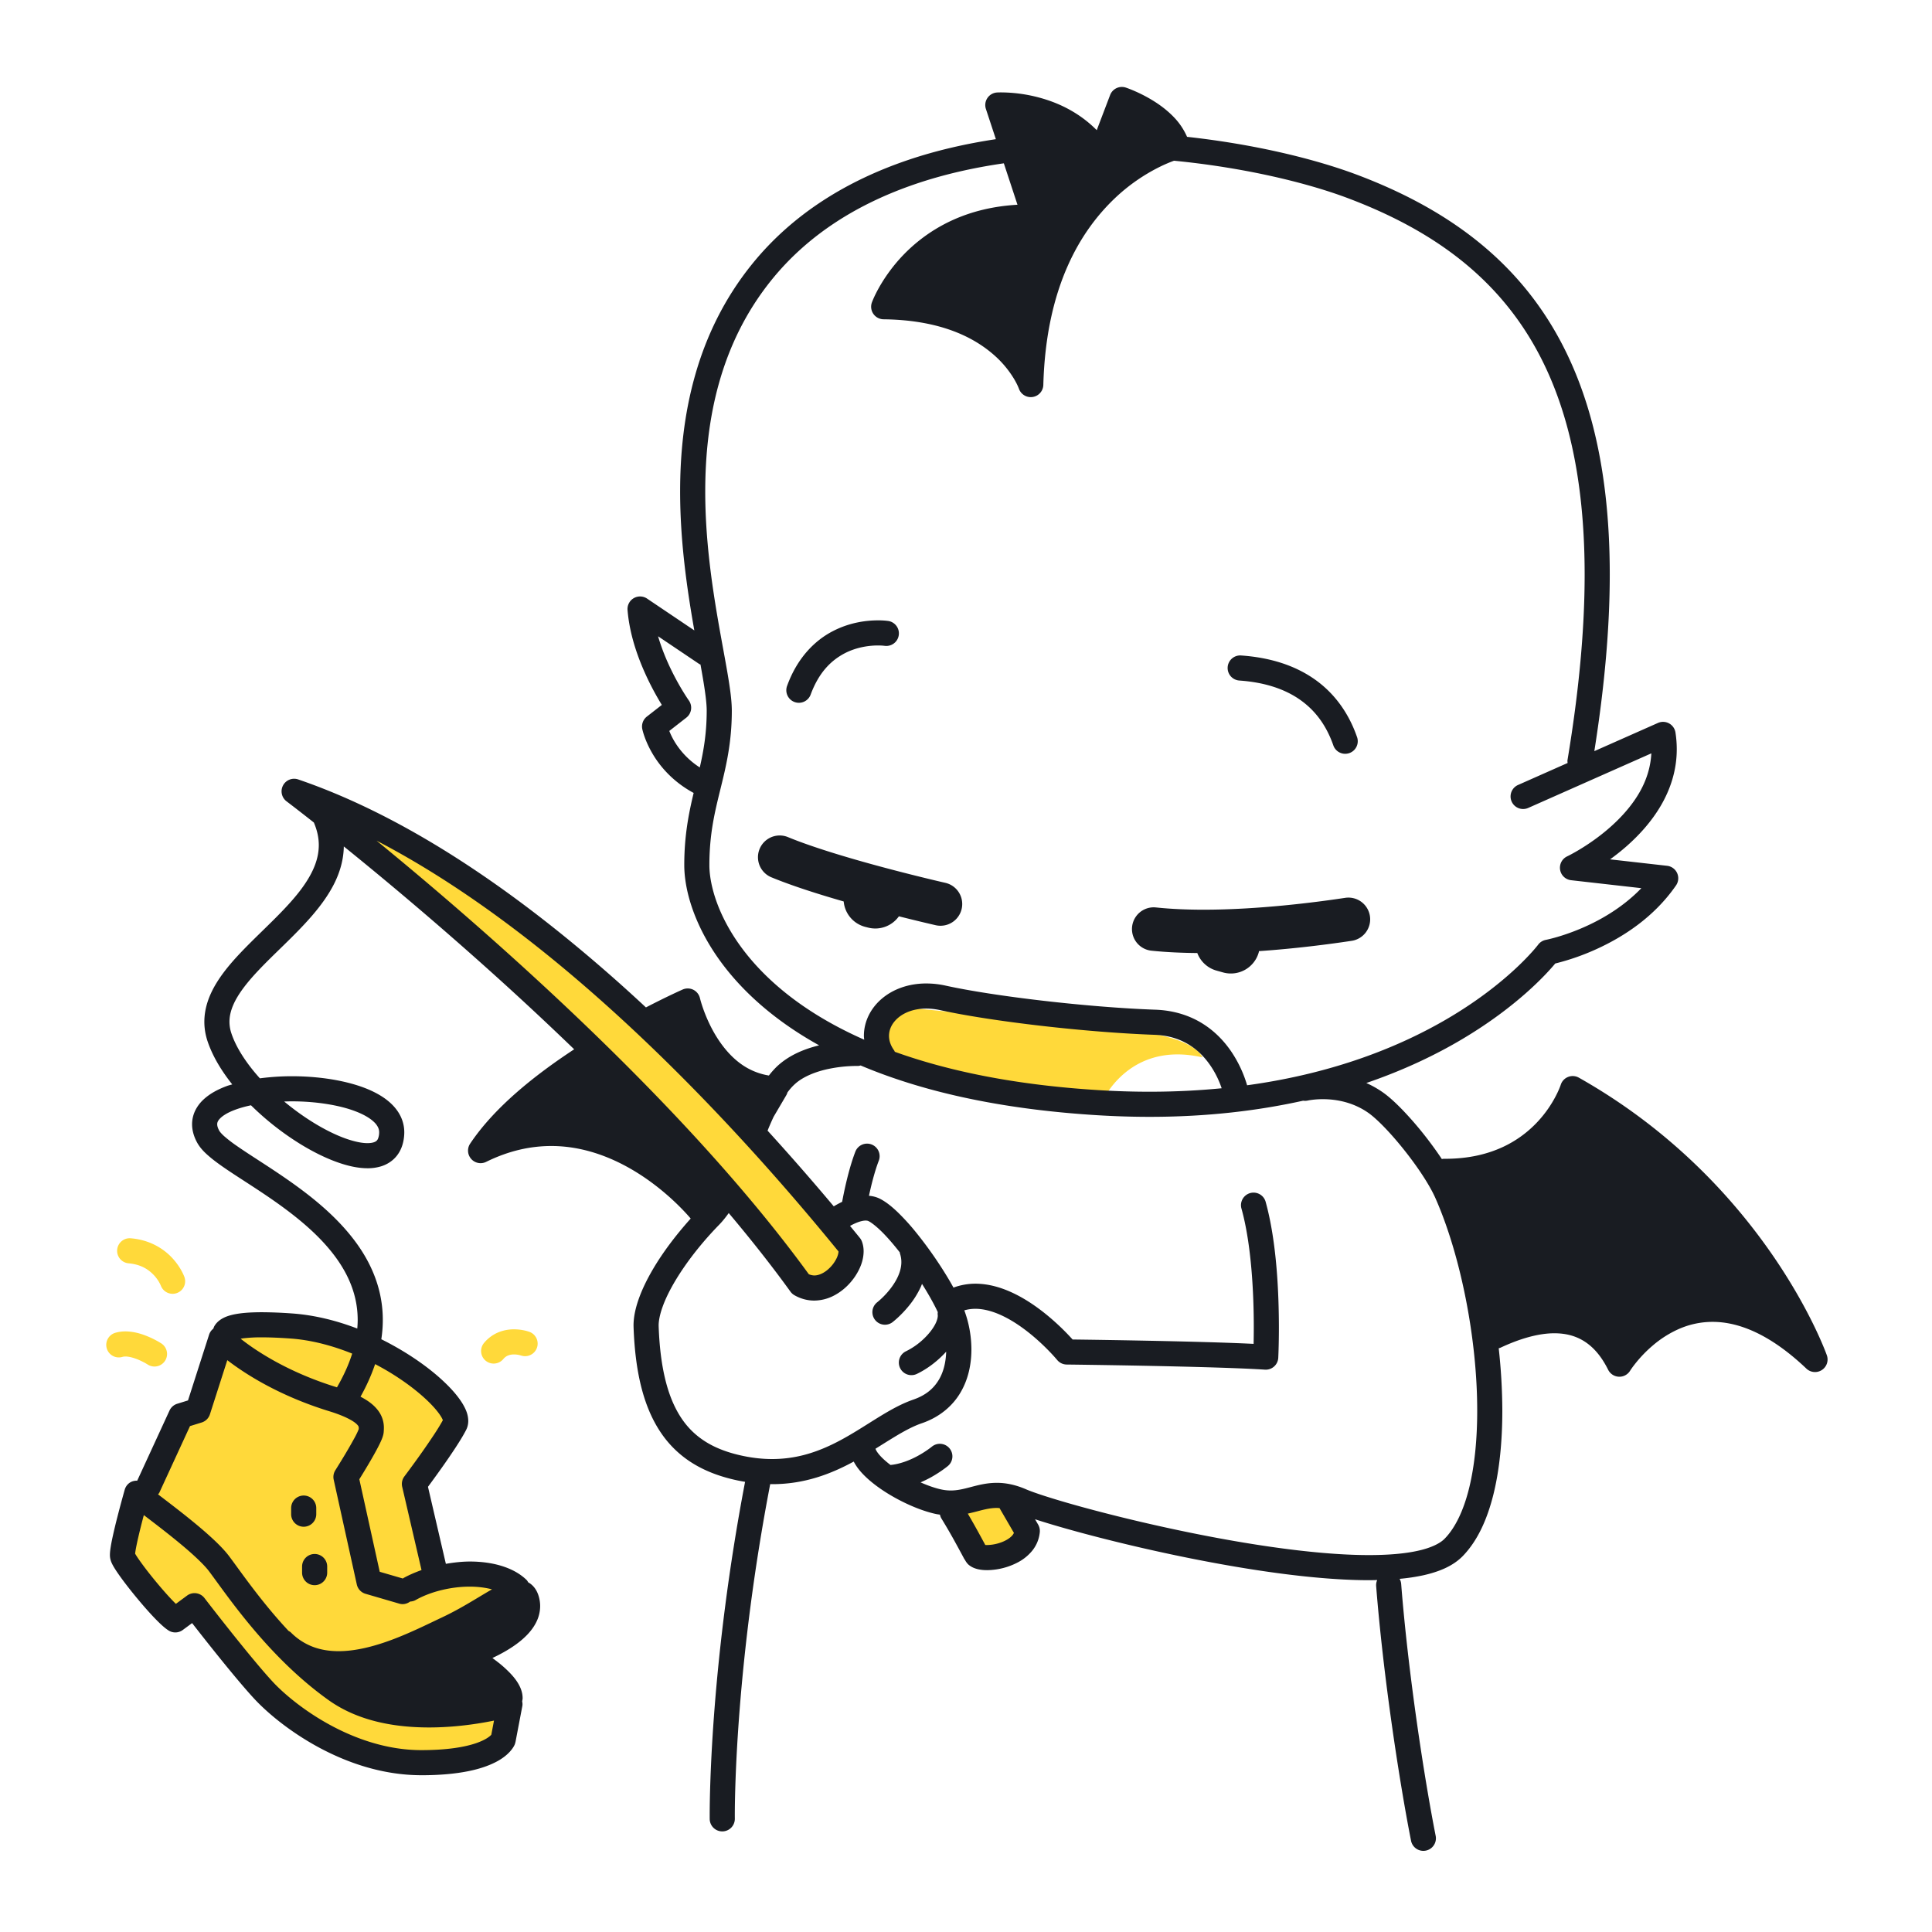 <svg xmlns="http://www.w3.org/2000/svg" width="200" height="200" fill="none"><path fill="#FFD93A" d="M32.397 179.059c8.319 6.177 14.873 3.403 18.277 2.52 3.403-.881 2.646-5.797 2.646-5.797l-7.31-4.539s8.067-4.285 7.184-7.31c-.882-3.025-7.94-1.261-7.94-1.261l-2.27-8.949 4.03-7.76s-6.807-5.924-12.353-7.94c-5.546-2.018-11.219.252-11.219.252l-3.147 7.758-2.017.504-5.797 13.993 5.671 6.68 2.522-1.009s3.403 6.681 11.723 12.858ZM104.296 155.365l-6.204-.1 3.502 6.103 4.703-3.202-2.001-2.801ZM124.463 109.457s-.504-2.016-7.311-2.772c-6.806-.757-24.706-2.522-24.706-2.522s-5.193 5.476-.757 6.303l22.354 3.697s2.689-6.47 10.42-4.706ZM30.447 81.917s34.222 25.817 52.434 51.033c2.802 1.601 5.804-2.202 5.123-3.98-12.139-14.931-34.573-39.211-57.557-47.053ZM97.291 150.762l-5.103 2.201c2.702-.2 5.103-2.201 5.103-2.201ZM13.316 130.778c1.348.122 2.12.695 2.648 1.261.258.283.438.565.547.765.055.1.092.179.113.227l.02.046v.003l.003-.001a1.298 1.298 0 0 0 2.442-.887c-.04-.103-.353-.964-1.201-1.902-.839-.935-2.286-1.935-4.354-2.103a1.3 1.3 0 0 0-.218 2.591ZM12.675 140.465c.075-.023.18-.039.31-.039.4-.008 1.026.181 1.505.404.241.109.45.22.592.301l.161.096.037.022.006.004a1.3 1.3 0 0 0 1.423-2.176c-.039-.025-.483-.315-1.148-.617-.67-.296-1.55-.626-2.576-.634-.339 0-.697.04-1.06.149a1.3 1.3 0 0 0 .75 2.49ZM53.213 140.211c.207 0 .408.032.545.063l.15.04.027.008.001-.002a1.299 1.299 0 0 0 .901-2.436c-.089-.03-.715-.269-1.624-.273a4.27 4.27 0 0 0-1.537.277 3.848 3.848 0 0 0-1.572 1.137 1.3 1.3 0 1 0 1.998 1.664c.173-.204.332-.303.514-.376.18-.071.39-.102.597-.102Z"/><path fill="#191C22" d="m11.418 161.372.003.009.001.011h.002c.051.22.11.346.171.477.118.243.26.472.434.738.604.914 1.614 2.21 2.635 3.406.51.597 1.019 1.163 1.483 1.637.233.238.454.453.666.641.214.19.41.352.642.499a1.303 1.303 0 0 0 1.465-.055l.966-.713c.483.619 1.15 1.471 1.895 2.407 1.493 1.874 3.279 4.066 4.543 5.431 1.319 1.419 3.607 3.357 6.592 4.985 2.974 1.616 6.644 2.917 10.675 2.926l.01.001.021.001h.016v-.001l.016.001c3.898-.009 6.208-.621 7.631-1.345 1.424-.717 1.92-1.603 2.019-1.887l.062-.221.703-3.692c.033-.169.02-.338-.014-.502.016-.111.048-.222.047-.331 0-.424-.11-.806-.26-1.141-.229-.503-.551-.927-.925-1.336a11.977 11.977 0 0 0-1.278-1.177l-.027-.021-.635-.486c.399-.187.827-.404 1.264-.653.825-.473 1.675-1.052 2.38-1.798.35-.374.666-.795.904-1.281a3.718 3.718 0 0 0 .392-1.637c0-.333-.049-.674-.146-1.008-.127-.43-.346-.875-.751-1.221a1.941 1.941 0 0 0-.337-.231c-.053-.083-.093-.172-.167-.244-.735-.714-1.66-1.178-2.661-1.478-1.004-.299-2.097-.433-3.224-.434-.816.002-1.648.098-2.475.238l-1.852-7.973c.327-.443.84-1.143 1.402-1.935a70.3 70.3 0 0 0 1.427-2.083c.452-.692.85-1.336 1.13-1.89l.005-.01c.147-.296.207-.615.206-.905-.012-.676-.25-1.194-.552-1.722-.542-.909-1.39-1.844-2.502-2.824-1.536-1.347-3.588-2.735-5.947-3.907.104-.682.155-1.349.154-2.001.003-2.99-1.063-5.601-2.615-7.791-2.334-3.293-5.737-5.745-8.67-7.698-1.467-.973-2.822-1.819-3.85-2.54a13.937 13.937 0 0 1-1.257-.966c-.313-.275-.497-.51-.54-.596-.172-.315-.21-.525-.21-.664a.631.631 0 0 1 .067-.289c.082-.175.3-.433.72-.698.595-.382 1.562-.735 2.71-.976a28.977 28.977 0 0 0 5.13 4.026c1.216.745 2.432 1.356 3.596 1.791 1.166.433 2.275.698 3.333.701a4.74 4.74 0 0 0 1.372-.188c.665-.195 1.31-.604 1.746-1.213.44-.606.652-1.35.688-2.139v-.006l.004-.176a3.773 3.773 0 0 0-.361-1.613c-.409-.864-1.089-1.523-1.876-2.044-1.19-.779-2.666-1.29-4.287-1.637-1.62-.344-3.386-.51-5.127-.51a25.43 25.43 0 0 0-3.296.218c-1.375-1.525-2.443-3.148-2.94-4.628a3.744 3.744 0 0 1-.21-1.223c0-.572.133-1.146.4-1.761.464-1.073 1.361-2.24 2.487-3.442 1.686-1.81 3.853-3.688 5.656-5.775.9-1.047 1.714-2.152 2.317-3.362.581-1.168.954-2.449.978-3.815a382.567 382.567 0 0 1 15.43 13.158 328.55 328.55 0 0 1 8.416 7.842c-4.04 2.657-8.223 5.966-10.769 9.767a1.297 1.297 0 0 0 .106 1.578 1.297 1.297 0 0 0 1.552.308c2.398-1.181 4.641-1.639 6.735-1.641 4.203-.005 7.872 1.898 10.502 3.862a25.696 25.696 0 0 1 3.067 2.694c.355.366.626.669.806.877l.064.077c-1.564 1.744-2.903 3.531-3.905 5.237-.615 1.048-1.109 2.065-1.457 3.035-.346.972-.554 1.897-.556 2.794l.004.189c.175 4.889 1.117 8.479 2.95 11.088a10.822 10.822 0 0 0 3.355 3.101c1.304.775 2.768 1.299 4.36 1.644.297.064.589.118.878.166-3.499 18.339-3.662 32.104-3.663 34.524 0 .246.002.376.002.383a1.3 1.3 0 1 0 2.6-.041l-.001-.082-.001-.26c0-2.312.16-16.044 3.664-34.288.068 0 .137.005.203.005 3.373.003 6.124-1.079 8.443-2.339.36.69.884 1.271 1.503 1.826.946.84 2.129 1.603 3.363 2.235 1.236.63 2.51 1.124 3.678 1.374.13.027.254.04.38.06.033.132.07.265.147.387a58.572 58.572 0 0 1 1.522 2.629c.239.434.45.825.606 1.114l.188.35.09.168.015-.009c.121.241.275.449.438.578.34.266.654.365.956.437.304.067.605.091.919.092a6.993 6.993 0 0 0 3.214-.822 4.776 4.776 0 0 0 1.459-1.189 3.588 3.588 0 0 0 .786-1.936 1.308 1.308 0 0 0-.171-.767l-.323-.556.241.079c3.295 1.059 9.115 2.606 15.501 3.899 6.386 1.29 13.307 2.328 18.84 2.331.288 0 .562-.01.842-.016a1.25 1.25 0 0 0-.113.603h-.001c.738 9.4 2.413 20.306 3.613 26.384a1.3 1.3 0 0 0 2.551-.504c-1.178-5.958-2.848-16.833-3.572-26.083a1.277 1.277 0 0 0-.163-.524 19.948 19.948 0 0 0 2.473-.372c1.629-.37 3.027-.939 4.046-1.964 1.553-1.594 2.545-3.815 3.191-6.393.641-2.582.923-5.544.924-8.676a60.282 60.282 0 0 0-.373-6.463c.066-.019.133-.036.196-.065 2.074-.972 3.983-1.492 5.576-1.488 1.2.003 2.213.274 3.118.853.903.581 1.729 1.5 2.437 2.923a1.3 1.3 0 0 0 2.27.107c.007-.014.842-1.335 2.332-2.601a11.017 11.017 0 0 1 2.686-1.711 8.664 8.664 0 0 1 3.521-.752c1.284.001 2.718.281 4.337 1.022 1.616.742 3.415 1.952 5.374 3.815a1.3 1.3 0 0 0 2.122-1.374c-.028-.079-1.594-4.511-5.576-10.307-3.982-5.793-10.389-12.957-20.095-18.434a1.296 1.296 0 0 0-1.118-.076 1.29 1.29 0 0 0-.76.817h-.001c-.002.015-.651 1.986-2.45 3.881a11.561 11.561 0 0 1-3.625 2.592c-1.547.703-3.465 1.182-5.882 1.183h-.149c-.068 0-.134.016-.201.026a39.075 39.075 0 0 0-1.842-2.528 35.78 35.78 0 0 0-2.202-2.532c-.724-.749-1.402-1.375-2.042-1.829a10.104 10.104 0 0 0-1.733-.982c3.933-1.346 7.241-2.944 9.943-4.552 5.635-3.349 8.686-6.703 9.615-7.82a24.404 24.404 0 0 0 4.303-1.506c2.643-1.207 5.889-3.229 8.201-6.578a1.3 1.3 0 0 0-.925-2.03l-5.901-.667c.55-.4 1.129-.852 1.715-1.367 1.261-1.113 2.541-2.496 3.525-4.17.982-1.67 1.664-3.65 1.662-5.868 0-.563-.043-1.14-.135-1.729a1.3 1.3 0 0 0-1.811-.988l-6.587 2.92c1.072-6.781 1.597-12.85 1.597-18.28.003-11.775-2.443-20.625-6.991-27.293-4.546-6.67-11.141-11.064-19.144-14.083-4.36-1.642-10.608-3.168-17.623-3.937a6.906 6.906 0 0 0-1.371-2.042c-1.034-1.076-2.256-1.813-3.227-2.308-.973-.492-1.699-.734-1.743-.749a1.302 1.302 0 0 0-1.624.771l-1.385 3.638c-1.548-1.565-3.34-2.514-4.962-3.07a15.566 15.566 0 0 0-4.924-.84c-.257 0-.41.008-.434.01a1.296 1.296 0 0 0-.995.569 1.293 1.293 0 0 0-.158 1.135l1.031 3.128c-3.11.47-6.178 1.168-9.12 2.166-6.236 2.116-11.926 5.557-16.154 10.813-2.895 3.596-4.754 7.535-5.88 11.536-1.129 4.001-1.532 8.066-1.532 11.954 0 5.133.702 9.967 1.395 13.959l.075.425-4.89-3.293a1.303 1.303 0 0 0-1.383-.044c-.429.25-.68.728-.64 1.224.23 2.859 1.294 5.537 2.28 7.534.468.94.917 1.718 1.268 2.292l-1.549 1.208c-.389.304-.573.806-.473 1.289.022.1.262 1.225 1.117 2.645.777 1.295 2.101 2.837 4.2 3.97-.505 2.103-.973 4.428-.97 7.469.002 1.851.521 4.232 1.832 6.843 1.954 3.887 5.694 8.244 12.128 11.816-1.44.351-3.036.959-4.329 2.151a8.7 8.7 0 0 0-.872.974 6.797 6.797 0 0 1-2.96-1.25c-1.516-1.114-2.595-2.81-3.26-4.243a15.786 15.786 0 0 1-.714-1.815c-.074-.228-.126-.41-.158-.531l-.035-.134-.008-.029v-.005h-.001a1.307 1.307 0 0 0-.683-.869 1.307 1.307 0 0 0-1.106-.028c-.02.009-1.543.681-3.803 1.853a179.96 179.96 0 0 0-2.708-2.472c-10.077-8.981-21.536-17.111-33.29-21.128a1.298 1.298 0 0 0-1.569.621c-.3.565-.145 1.262.366 1.647l.381.29c.45.345 1.295.996 2.444 1.902.36.845.51 1.608.51 2.337.002 1.434-.587 2.827-1.61 4.272-1.526 2.163-3.98 4.291-6.121 6.49-1.071 1.105-2.068 2.234-2.83 3.464-.756 1.224-1.286 2.582-1.286 4.068 0 .678.113 1.374.349 2.062.527 1.541 1.432 3.02 2.538 4.417-.172.054-.359.095-.524.155-.947.35-1.79.791-2.465 1.424a3.876 3.876 0 0 0-.839 1.122c-.21.431-.33.923-.329 1.424 0 .657.197 1.307.533 1.917.378.668.91 1.15 1.544 1.667 1.111.887 2.597 1.81 4.235 2.882 2.45 1.6 5.218 3.515 7.317 5.804 1.05 1.144 1.932 2.375 2.546 3.696.614 1.323.967 2.731.969 4.289 0 .291-.017.59-.043.893-2.12-.813-4.416-1.399-6.786-1.565a45.285 45.285 0 0 0-3.092-.123c-1.13.003-2.156.058-3.036.261-.443.108-.86.241-1.279.532-.207.147-.419.344-.585.618-.054.087-.087.191-.126.291a1.29 1.29 0 0 0-.434.614l-2.185 6.813-1.116.346c-.35.108-.643.365-.796.698l-3.346 7.264c-.35-.011-.7.102-.96.363a1.32 1.32 0 0 0-.334.574c-.016.057-.38 1.338-.748 2.78a56.98 56.98 0 0 0-.523 2.196c-.073.342-.134.662-.18.951-.045.292-.078.54-.08.818a2 2 0 0 0 .04.411h-.001ZM30.2 114.011c2.397-.004 4.87.365 6.606 1.034.868.33 1.54.736 1.929 1.122a1.9 1.9 0 0 1 .402.54c.077.168.113.321.114.508l-.002.064a1.712 1.712 0 0 1-.114.586.586.586 0 0 1-.288.321c-.143.078-.409.152-.806.151-.799.008-2.053-.318-3.427-.955-1.66-.76-3.506-1.947-5.196-3.354.26-.008.52-.017.782-.017Zm55.855 35.56c-1.819.863-3.782 1.467-6.12 1.469-.97 0-2.008-.105-3.132-.349-1.385-.299-2.574-.737-3.583-1.337-1.51-.905-2.655-2.154-3.519-4.072-.858-1.916-1.395-4.518-1.516-7.975l-.002-.096c-.002-.474.125-1.142.404-1.917.83-2.342 2.993-5.574 5.87-8.52.358-.369.677-.776.982-1.198 2.276 2.701 4.432 5.424 6.39 8.136.106.147.25.277.408.367.655.377 1.37.558 2.05.556a4.465 4.465 0 0 0 2.051-.522c.91-.475 1.635-1.181 2.169-1.964.525-.79.885-1.655.895-2.609 0-.335-.05-.686-.182-1.033a1.342 1.342 0 0 0-.206-.357c-.33-.407-.673-.824-1.019-1.244a6.43 6.43 0 0 1 .688-.332c.386-.156.72-.224.93-.221.15 0 .231.025.292.055.344.162 1.03.714 1.748 1.482.477.504.985 1.109 1.492 1.754.009.034.002.068.013.101.105.312.15.608.15.904 0 .496-.13 1.001-.356 1.497-.334.742-.884 1.439-1.35 1.927a9.013 9.013 0 0 1-.592.568l-.168.143-.04.031-.004.004-.002.002a1.3 1.3 0 0 0 1.58 2.064c.052-.042.877-.67 1.735-1.734a9.14 9.14 0 0 0 1.209-1.93c.045-.101.084-.209.126-.313.675 1.068 1.25 2.093 1.632 2.919-.002.079-.022.155-.009.236l.01.13c.002.181-.06.467-.223.803-.24.505-.697 1.101-1.256 1.623a7.343 7.343 0 0 1-1.81 1.262 1.3 1.3 0 0 0 1.118 2.348c1.117-.536 2.175-1.35 3.04-2.304-.03 1.049-.26 2.061-.745 2.886-.527.885-1.305 1.602-2.636 2.068-1.19.411-2.294 1.027-3.395 1.695-1.65 1.006-3.3 2.135-5.117 2.997Zm18.77 9.336c-.208.268-.639.559-1.155.748a4.458 4.458 0 0 1-1.488.287 1.743 1.743 0 0 1-.187-.008c-.16-.299-.441-.82-.772-1.42a78.561 78.561 0 0 0-1.037-1.825c.342-.074.667-.155.963-.233.761-.201 1.382-.355 2.036-.354.092.001.189.009.285.015l1.49 2.566a1.211 1.211 0 0 1-.135.224ZM72.442 79.446a8.267 8.267 0 0 1-2.61-2.673 7.434 7.434 0 0 1-.547-1.106l1.764-1.376a1.302 1.302 0 0 0 .26-1.78l-.006-.007c-.078-.11-.94-1.354-1.815-3.152-.5-1.02-.995-2.223-1.365-3.485l4.27 2.875c.037.025.081.029.121.05.083.459.161.901.232 1.316.255 1.49.414 2.702.412 3.459-.002 2.311-.312 4.113-.716 5.879Zm8.504 23.031c-2.929-2.433-4.807-4.969-5.955-7.249-1.149-2.277-1.559-4.314-1.556-5.674.002-3.196.543-5.427 1.124-7.785.579-2.35 1.2-4.833 1.198-8.202-.002-1.071-.188-2.354-.448-3.895-.785-4.597-2.304-11.444-2.303-18.796 0-3.71.386-7.536 1.434-11.249 1.048-3.714 2.751-7.314 5.403-10.612 3.856-4.792 9.076-7.98 14.965-9.98 2.91-.988 5.979-1.68 9.108-2.128l1.413 4.288c-2.551.144-4.736.713-6.569 1.525a16.627 16.627 0 0 0-6.636 5.317c-1.313 1.77-1.834 3.187-1.866 3.272a1.3 1.3 0 0 0 1.208 1.744c6.039.073 9.481 1.96 11.49 3.749a10.484 10.484 0 0 1 2.026 2.435c.193.325.321.589.398.763l.079.19.013.037.001.003h.002a1.3 1.3 0 0 0 2.53-.38c.279-10.224 3.899-15.984 7.384-19.308a18.978 18.978 0 0 1 4.757-3.314 14.632 14.632 0 0 1 1.389-.59c7.243.706 13.742 2.265 18.053 3.897 7.682 2.905 13.734 6.988 17.915 13.115 4.178 6.129 6.537 14.397 6.539 25.828 0 5.614-.572 11.982-1.775 19.204-.017.104.003.203.01.303l-5.13 2.275a1.3 1.3 0 0 0 1.054 2.377l12.745-5.65c-.08 1.507-.544 2.877-1.272 4.12-1.192 2.04-3.063 3.71-4.643 4.838-.789.566-1.501.999-2.01 1.287-.255.144-.458.252-.595.322l-.154.077-.035.017-.006.003a1.3 1.3 0 0 0 .407 2.468l7.274.824c-1.751 1.82-3.853 3.092-5.689 3.926a22.794 22.794 0 0 1-3.014 1.125 17.287 17.287 0 0 1-1.118.288l-.054.011-.009.002a1.294 1.294 0 0 0-.801.501l-.001.002c-.102.135-3.026 3.942-9.475 7.708-4.812 2.807-11.585 5.6-20.651 6.841a12.51 12.51 0 0 0-1.603-3.436c-.692-1.029-1.649-2.092-2.957-2.918-1.305-.828-2.962-1.401-4.945-1.469-6.961-.246-16.669-1.384-21.7-2.492a9.345 9.345 0 0 0-2.008-.224c-1.81-.001-3.404.574-4.567 1.548-1.16.967-1.892 2.366-1.89 3.88 0 .13.021.261.032.392-3.525-1.555-6.32-3.326-8.516-5.151Zm45.52 10.179c-2.343.23-4.825.359-7.456.359a86.06 86.06 0 0 1-5.257-.163c-8.749-.536-15.663-2.005-21.12-3.969-.025-.042-.031-.089-.06-.129-.397-.548-.541-1.05-.543-1.518.001-.672.311-1.338.96-1.888.648-.543 1.633-.94 2.897-.94.45 0 .933.05 1.45.164 5.304 1.161 15.008 2.291 22.165 2.551 1.546.057 2.709.477 3.649 1.068 1.404.883 2.314 2.211 2.861 3.348.205.424.344.795.454 1.117Zm-46.919 4.171c.176-.423.356-.829.538-1.22l1.3-2.21c.058-.098.102-.202.132-.309.236-.32.477-.597.723-.821.87-.823 2.259-1.352 3.557-1.619a14.67 14.67 0 0 1 2.868-.302l.113.001H88.804c.103.004.195-.029.293-.048 6.119 2.589 14.112 4.512 24.498 5.148 1.865.114 3.67.168 5.415.168 5.994.001 11.268-.645 15.889-1.671.156.023.319.021.482-.017v.001c.015-.004.639-.142 1.557-.142 1.281 0 3.089.266 4.734 1.432.417.293 1.022.835 1.67 1.509.978 1.014 2.076 2.335 3.036 3.658.96 1.319 1.784 2.66 2.216 3.645 2.604 5.888 4.333 14.57 4.326 22.006.001 2.973-.274 5.748-.847 8.049-.569 2.304-1.448 4.11-2.525 5.2-.452.475-1.394.949-2.756 1.247-1.355.304-3.093.45-5.063.449-5.964.003-14.019-1.315-20.981-2.839-3.484-.76-6.702-1.57-9.264-2.285a90.433 90.433 0 0 1-3.3-.981c-.898-.289-1.59-.539-1.971-.705-1.104-.479-2.119-.671-3.028-.668-1.063.001-1.944.243-2.695.438-.758.201-1.387.355-2.065.354-.3 0-.614-.029-.965-.103-.621-.128-1.382-.394-2.162-.736.394-.174.766-.354 1.09-.534 1.038-.582 1.693-1.127 1.736-1.161a1.3 1.3 0 0 0-1.664-1.998v-.001c-.028.024-.592.481-1.421.935-.804.445-1.855.865-2.855.956-.45-.343-.835-.687-1.105-.994-.195-.22-.33-.42-.4-.562l-.05-.124c.658-.411 1.294-.813 1.893-1.177 1.041-.634 2.001-1.154 2.89-1.458 1.871-.636 3.228-1.82 4.035-3.214.814-1.393 1.111-2.951 1.112-4.431a11.736 11.736 0 0 0-.733-4.046c.371-.106.745-.158 1.134-.16.917-.002 1.921.287 2.91.77 1.485.72 2.908 1.862 3.931 2.823.513.48.928.913 1.212 1.222.142.155.25.279.322.362l.08.093.018.021.003.004c.244.298.603.469.989.474.002 0 .951.011 2.464.033 4.528.066 14.132.235 18.052.497a1.298 1.298 0 0 0 1.385-1.229c.001-.017.065-1.26.065-3.147-.005-3.372-.193-8.757-1.381-13.03a1.3 1.3 0 0 0-2.503.701c1.07 3.801 1.289 9.078 1.284 12.329 0 .661-.008 1.237-.018 1.707-2.871-.143-7.172-.251-11.011-.327a1069.42 1069.42 0 0 0-7.727-.126 24.746 24.746 0 0 0-2.74-2.602c-.944-.765-2.054-1.541-3.286-2.142-1.232-.599-2.598-1.031-4.049-1.033a6.633 6.633 0 0 0-2.257.404 36.515 36.515 0 0 0-.426-.749 41.753 41.753 0 0 0-3.48-5.004 23.26 23.26 0 0 0-1.875-2.059c-.62-.589-1.206-1.068-1.854-1.397a3.101 3.101 0 0 0-1.113-.294c.223-1.043.579-2.501 1.017-3.633a1.3 1.3 0 0 0-2.427-.933c-.459 1.196-.802 2.541-1.043 3.606a40.382 40.382 0 0 0-.323 1.583c-.297.145-.587.3-.868.47a256.86 256.86 0 0 0-6.852-7.837c.03-.071.059-.147.088-.217ZM62.43 103.755c9.82 8.757 18.343 18.397 24.372 25.796 0 .138-.052.397-.188.686a3.644 3.644 0 0 1-1.027 1.28c-.441.345-.906.521-1.299.518a1.515 1.515 0 0 1-.562-.13c-9.198-12.651-22.237-25.328-33.026-34.9a387.217 387.217 0 0 0-11.722-9.981c8.177 4.245 16.173 10.236 23.452 16.731ZM39.537 146.72c-.247-.631-.755-1.222-1.501-1.717a8.072 8.072 0 0 0-.716-.418 20.004 20.004 0 0 0 1.513-3.372c.853.445 1.66.922 2.398 1.412 1.507.995 2.745 2.042 3.564 2.926.41.44.712.841.888 1.14a2.1 2.1 0 0 1 .161.326c-.206.383-.521.898-.886 1.455a79.876 79.876 0 0 1-2.031 2.921 115.356 115.356 0 0 1-1.065 1.445 1.296 1.296 0 0 0-.227 1.076l2.001 8.619c-.655.236-1.293.506-1.89.839-.016.01-.025.026-.041.036l-2.396-.698-2.111-9.577c.25-.405.635-1.031 1.027-1.699.33-.563.665-1.151.93-1.668.134-.259.25-.5.347-.73.048-.116.091-.228.13-.353.037-.128.076-.257.092-.475v-.008c.004-.068.016-.204.016-.382a2.945 2.945 0 0 0-.203-1.098Zm-14.348-8.178a15.4 15.4 0 0 1 1.918-.1c.908 0 1.92.047 2.911.117 2.205.15 4.404.745 6.44 1.566-.342 1.089-.858 2.251-1.575 3.492l-.057-.019c-3.729-1.15-6.506-2.663-8.341-3.877a24.046 24.046 0 0 1-1.549-1.115c-.003-.008-.01-.014-.014-.022.085-.015.17-.031.267-.042ZM16.5 154.509l3.169-6.88 1.21-.374a1.3 1.3 0 0 0 .852-.845l1.798-5.606c1.853 1.423 5.348 3.68 10.53 5.278 1.724.526 2.558 1.044 2.86 1.338.154.148.185.223.201.259l.02.139c0 .03-.002.077-.006.133a8.656 8.656 0 0 1-.459.946 53.09 53.09 0 0 1-1.259 2.168 95.91 95.91 0 0 1-.7 1.133c-.184.29-.245.641-.172.976l2.392 10.848c.103.466.448.835.906.968l3.497 1.02c.404.118.806.013 1.121-.219.192-.01.383-.052.562-.153 1.566-.888 3.704-1.394 5.61-1.389.84 0 1.628.1 2.3.28-.55.311-1.128.665-1.765 1.045-1.01.605-2.142 1.263-3.388 1.85-1.452.684-3.219 1.571-5.095 2.279-1.873.711-3.845 1.229-5.632 1.226-.934 0-1.814-.136-2.634-.441a6.393 6.393 0 0 1-2.31-1.501c-.07-.07-.158-.107-.239-.158a51.984 51.984 0 0 1-1.685-1.9c-1.987-2.357-3.465-4.498-4.45-5.812-.58-.769-1.393-1.556-2.315-2.374-1.38-1.22-2.997-2.471-4.269-3.445l-.786-.601c.045-.064.103-.115.137-.188Zm-2.473 6.041c.124-.792.475-2.237.79-3.438l.072-.27.237.181c1.05.802 2.412 1.843 3.655 2.882 1.238 1.029 2.372 2.093 2.873 2.771.93 1.241 2.47 3.472 4.542 5.928 2.074 2.461 4.693 5.167 7.855 7.418 3.133 2.217 6.976 2.799 10.356 2.804 2.692-.002 5.12-.38 6.732-.71l-.279 1.466c-.136.148-.539.514-1.574.871-1.085.373-2.858.716-5.635.72l-.014-.001-.015.001c-3.473.002-6.755-1.137-9.463-2.612-2.704-1.468-4.83-3.279-5.929-4.469-1.16-1.249-2.943-3.434-4.415-5.283a276.567 276.567 0 0 1-2.648-3.379 1.298 1.298 0 0 0-1.803-.254l-1.159.855c-.72-.707-1.754-1.895-2.62-2.986a31.961 31.961 0 0 1-1.232-1.642 8.574 8.574 0 0 1-.353-.546l-.012-.023c.008-.073.02-.172.039-.284Z"/><path fill="#191C22" d="M31.439 158.047a1.3 1.3 0 0 0 1.3-1.3v-.63a1.3 1.3 0 1 0-2.6 0v.63a1.3 1.3 0 0 0 1.3 1.3ZM31.271 162.168v.63a1.3 1.3 0 1 0 2.6 0v-.63a1.3 1.3 0 1 0-2.6 0ZM119.196 98.415c1.537.161 3.138.227 4.748.243a2.986 2.986 0 0 0 1.981 1.816l.682.191a3 3 0 0 0 3.699-2.078c.011-.042.012-.084.022-.126 3.854-.266 7.331-.726 9.549-1.06a2.25 2.25 0 1 0-.669-4.449h-.001c-3.155.477-9.046 1.222-14.613 1.22-1.708 0-3.383-.07-4.926-.233a2.25 2.25 0 0 0-.472 4.476ZM89.876 96.027a2.994 2.994 0 0 0 3.177-1.171c2.254.569 3.812.922 3.826.926a2.25 2.25 0 0 0 .997-4.388l-.468-.108c-1.069-.25-3.843-.913-6.95-1.764-3.102-.848-6.56-1.9-8.883-2.863a2.25 2.25 0 1 0-1.72 4.159c1.532.632 3.337 1.246 5.208 1.824.754.233 1.518.459 2.276.677a2.991 2.991 0 0 0 2.237 2.632l.3.076ZM82.252 72.674a1.3 1.3 0 0 0 1.668-.774c.882-2.382 2.192-3.566 3.502-4.26 1.31-.686 2.666-.823 3.467-.821.234 0 .419.01.538.021l.13.013.024.003a1.3 1.3 0 0 0 .391-2.57 7.603 7.603 0 0 0-1.083-.067c-1.074.002-2.838.166-4.668 1.115-1.829.94-3.675 2.723-4.743 5.673a1.3 1.3 0 0 0 .774 1.667ZM128.315 70.45c2.568.182 4.637.856 6.231 1.964 1.592 1.11 2.757 2.657 3.494 4.787a1.301 1.301 0 0 0 2.459-.845c-.882-2.58-2.407-4.65-4.47-6.078-2.061-1.431-4.614-2.216-7.529-2.422a1.3 1.3 0 1 0-.185 2.593Z"/></svg>